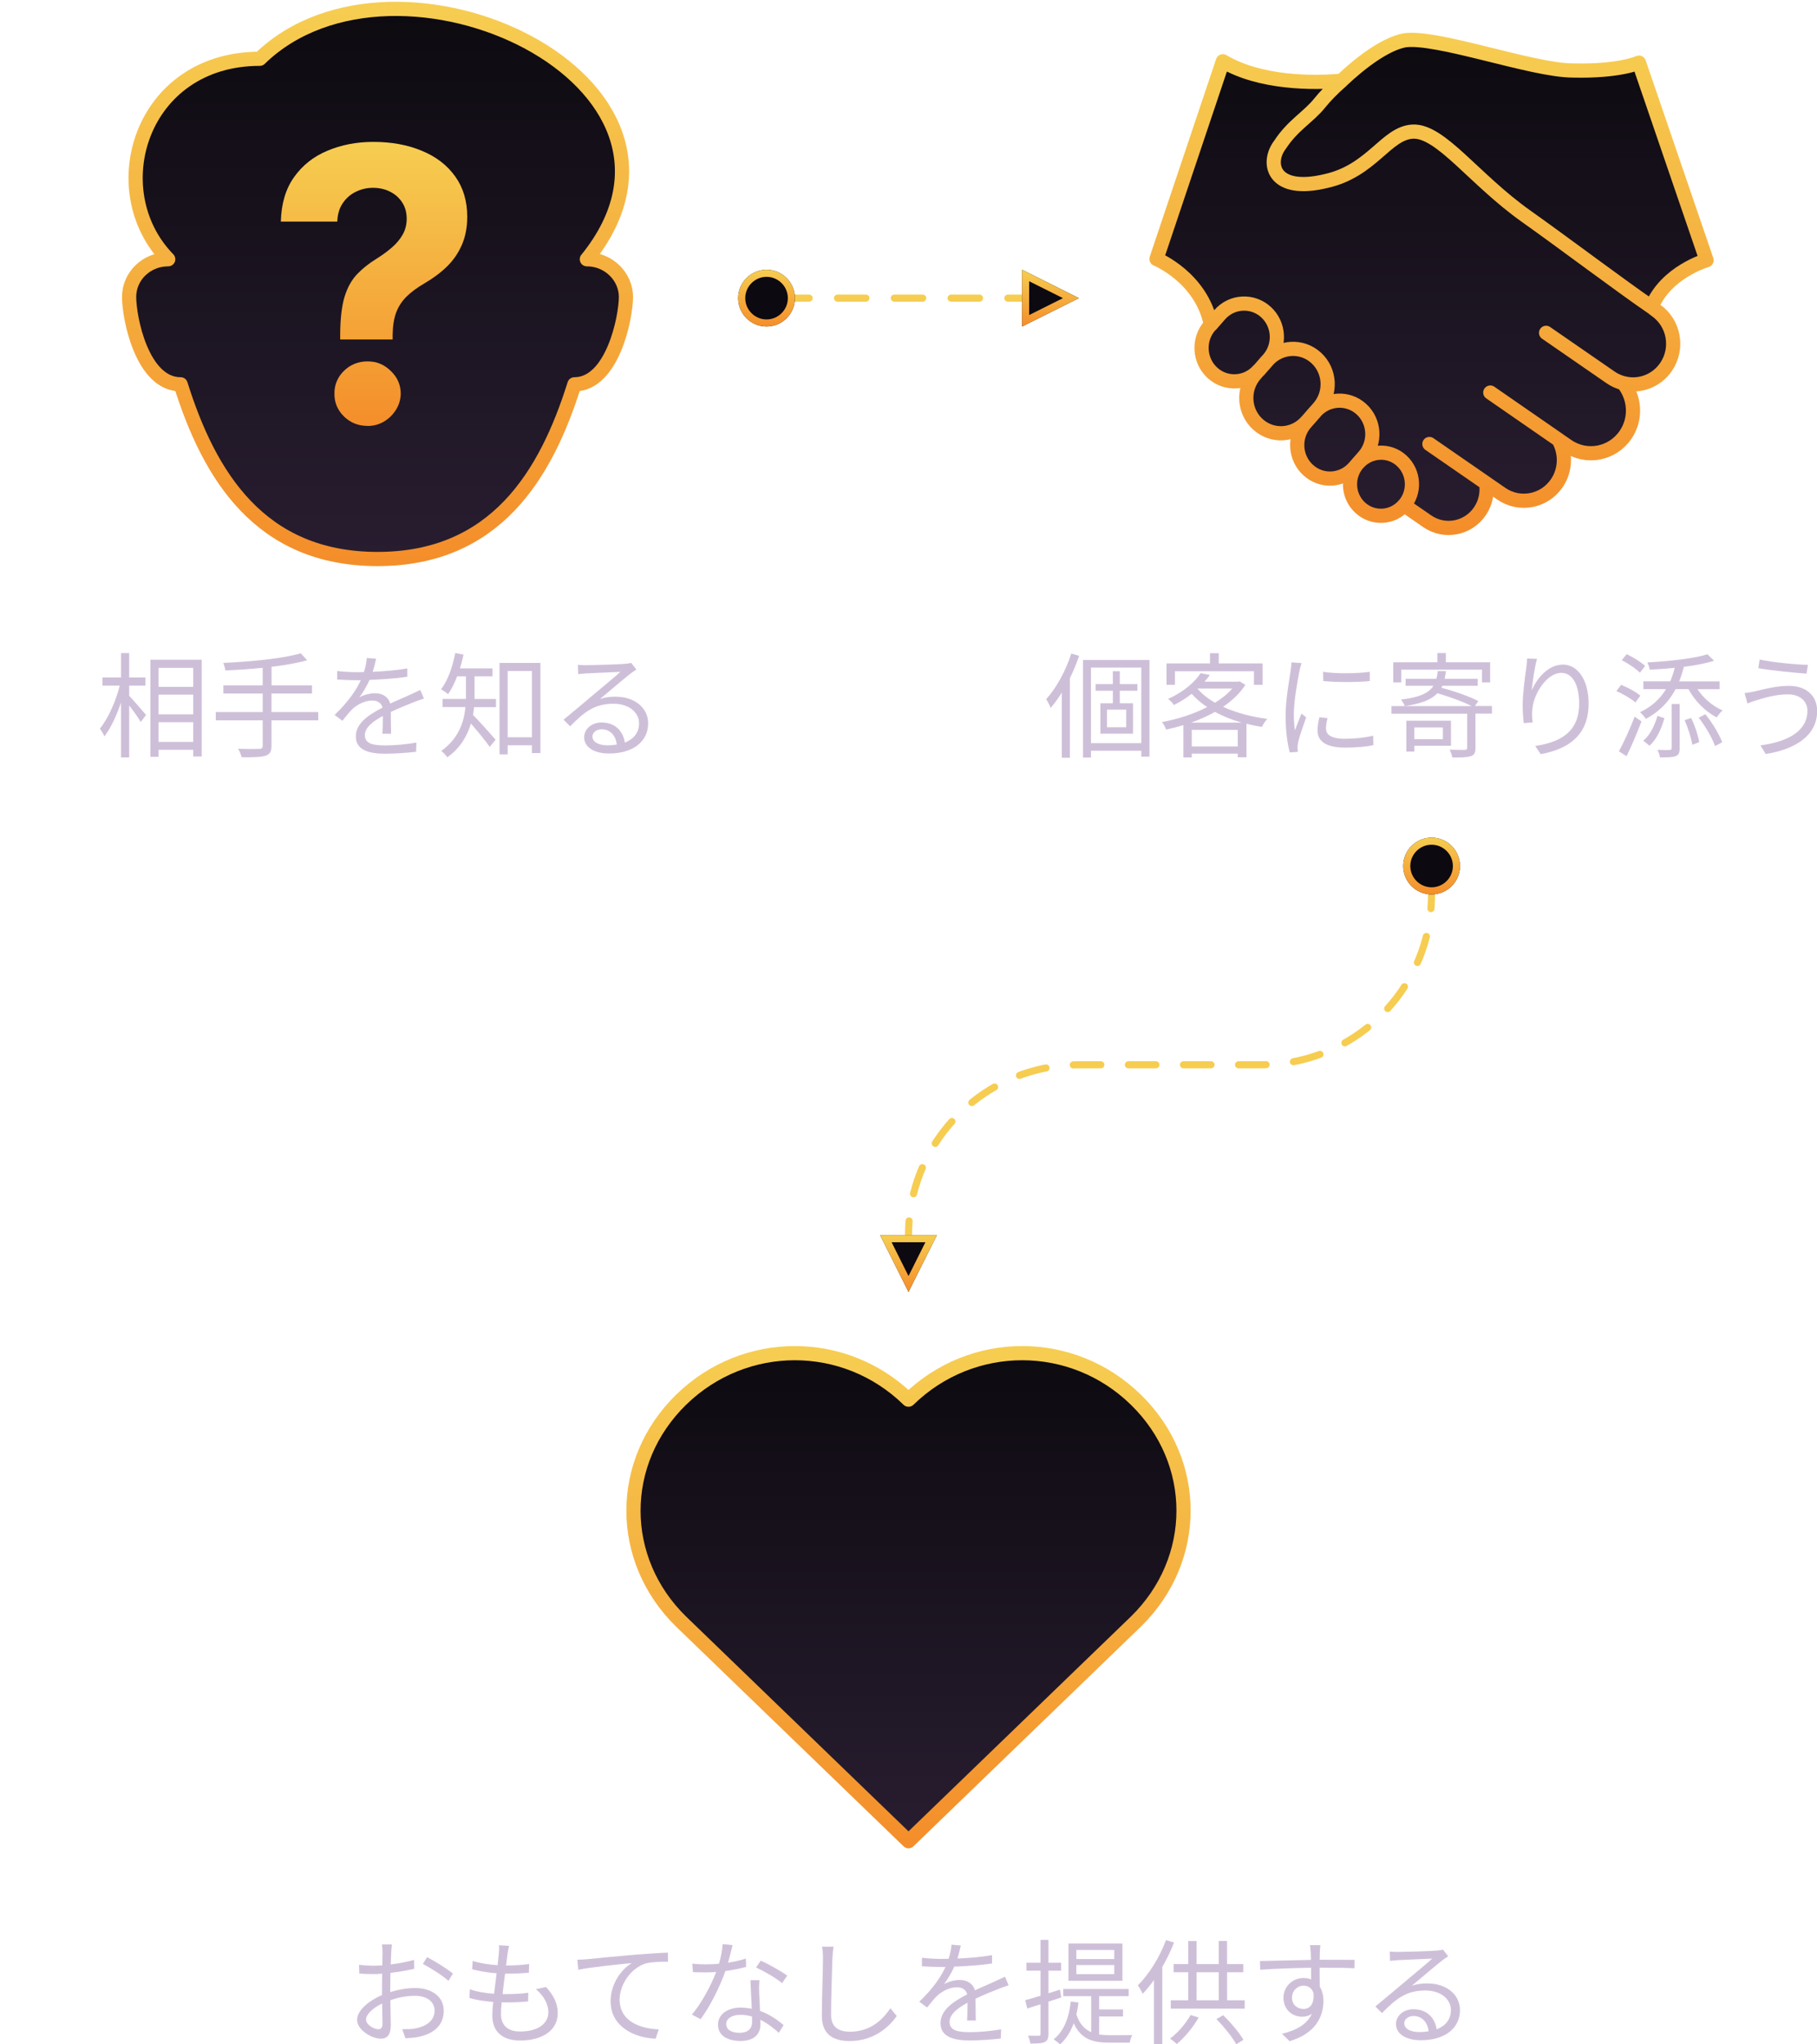 <?xml version="1.0" encoding="UTF-8"?><svg id="a" xmlns="http://www.w3.org/2000/svg" xmlns:xlink="http://www.w3.org/1999/xlink" viewBox="0 0 256 288"><defs><style>.n,.o,.p,.q,.r{fill:none;}.n,.p,.q,.s,.t,.r{stroke-linecap:round;stroke-linejoin:round;}.n,.q,.r{stroke:#f6cd51;}.o,.u,.v,.w,.x,.y,.z,.aa,.ab,.ac{stroke-width:0px;}.p{stroke:url(#k);}.p,.s,.t{stroke-width:2px;}.q{stroke-dasharray:0 0 3.88 3.88;}.s{fill:url(#b);stroke:url(#c);}.t{fill:url(#f);stroke:url(#g);}.r{stroke-dasharray:0 0 4 4;}.u{fill:#0d0910;}.v{fill:#cebfd9;}.w{fill:url(#e);}.x{fill:url(#d);}.y{fill:url(#j);}.z{fill:url(#i);}.aa{fill:url(#h);}.ab{fill:url(#m);}.ac{fill:url(#l);}</style><linearGradient id="b" x1="128" y1="67.38" x2="128" y2="-1.37" gradientTransform="translate(0 258) scale(1 -1)" gradientUnits="userSpaceOnUse"><stop offset="0" stop-color="#0d0a10"/><stop offset="1" stop-color="#281d30"/></linearGradient><linearGradient id="c" x1="128" y1="67.54" x2="128" y2="-1.54" gradientTransform="translate(0 258) scale(1 -1)" gradientUnits="userSpaceOnUse"><stop offset="0" stop-color="#f6cd51"/><stop offset="1" stop-color="#f48e2a"/></linearGradient><linearGradient id="d" x1="108" y1="38" x2="108" y2="46" gradientTransform="matrix(1,0,0,1,0,0)" xlink:href="#c"/><linearGradient id="e" x1="148" y1="38" x2="148" y2="46" gradientTransform="matrix(1,0,0,1,0,0)" xlink:href="#c"/><linearGradient id="f" x1="53.2" y1="256.75" x2="53.2" y2="179.25" xlink:href="#b"/><linearGradient id="g" x1="53.2" y1="256.92" x2="53.2" y2="179.08" xlink:href="#c"/><linearGradient id="h" x1="52.7" y1="238" x2="52.7" y2="198" xlink:href="#c"/><linearGradient id="i" x1="201.7" y1="252.37" x2="201.7" y2="183.62" xlink:href="#b"/><linearGradient id="j" x1="223.28" y1="252.37" x2="223.28" y2="183.62" gradientTransform="translate(0 258) scale(1 -1)" gradientUnits="userSpaceOnUse"><stop offset="0" stop-color="#0d0a10"/><stop offset="1" stop-color="#281d30"/></linearGradient><linearGradient id="k" x1="201.7" y1="252.54" x2="201.7" y2="183.46" xlink:href="#c"/><linearGradient id="l" x1="201.7" y1="118" x2="201.7" y2="126" gradientTransform="matrix(1,0,0,1,0,0)" xlink:href="#c"/><linearGradient id="m" x1="128" y1="174" x2="128" y2="182" gradientTransform="matrix(1,0,0,1,0,0)" xlink:href="#c"/></defs><path class="v" d="m59.58,276.67c1.02.54,2.82,1.65,3.6,2.38l.64-1.02c-.77-.64-2.51-1.73-3.65-2.32l-.59.96Z"/><path class="v" d="m58.48,280.06c-1.04,0-2.3.2-3.5.58,0-.19,0-.38,0-.55,0-.65.01-1.41.03-2.16,1.17-.14,2.41-.35,3.35-.58l-.03-1.25c-.9.27-2.11.5-3.28.64.02-.71.05-1.34.07-1.71.02-.38.05-.82.1-1.1h-1.41c.05.26.08.82.08,1.12s-.01.99-.03,1.82c-.45.03-.87.05-1.24.05-.58,0-1.15-.02-2.03-.13l.03,1.23c.53.05,1.14.08,2.03.08.34,0,.75-.02,1.19-.06-.01.72-.02,1.46-.02,2.1,0,.29,0,.6,0,.91-1.84.79-3.51,2.17-3.51,3.49,0,1.44,2.08,2.66,3.33,2.66.88,0,1.42-.48,1.42-1.95,0-.7-.04-2.11-.06-3.47,1.14-.4,2.27-.62,3.49-.62,1.5,0,2.74.72,2.74,2.08,0,1.49-1.28,2.24-2.67,2.51-.61.13-1.28.11-1.89.11l.45,1.28c.56-.03,1.28-.06,1.98-.22,2.21-.51,3.42-1.74,3.42-3.68s-1.68-3.18-4.03-3.18Zm-5.17,5.81c-.62,0-1.74-.64-1.74-1.36s.96-1.64,2.27-2.26c.02,1.17.05,2.26.05,2.84,0,.53-.21.78-.58.78Z"/><path class="v" d="m75.5,280.22c1.18.99,1.76,2.18,1.76,3.25,0,1.66-1.55,2.72-3.98,2.72-1.82,0-2.7-.94-2.7-2.5,0-.4.04-.96.1-1.62.2,0,.4.02.59.02,1.07,0,2.06-.03,3.14-.14l.02-1.22c-1.12.16-2.22.19-3.33.19-.09,0-.2,0-.29,0,.1-.93.23-1.94.35-2.88.03,0,.07,0,.1,0,1.3,0,2.24-.05,3.26-.14l.03-1.22c-.94.14-2.04.21-3.25.21.09-.66.16-1.24.21-1.65.06-.35.11-.69.21-1.12l-1.42-.08c.03.29.03.58-.02,1.14-.04.46-.1,1.04-.17,1.67-1.19-.08-2.51-.28-3.51-.6l-.08,1.17c1.01.28,2.29.47,3.45.57-.12.95-.25,1.95-.36,2.88-1.13-.08-2.35-.26-3.41-.63l-.06,1.22c.97.3,2.15.47,3.35.56-.08.76-.13,1.42-.13,1.87,0,2.61,1.76,3.57,3.92,3.57,3.17,0,5.3-1.46,5.3-3.84,0-1.36-.54-2.48-1.65-3.7l-1.41.3Z"/><path class="v" d="m105.12,277.09l-.03-1.18c-.81.27-1.66.45-2.51.58.26-.92.48-1.89.64-2.47l-1.41-.14c-.04.86-.25,1.88-.51,2.76-.62.05-1.23.09-1.8.09-.69,0-1.38-.03-1.97-.1l.1,1.2c.59.02,1.28.03,1.87.03.46,0,.93-.02,1.4-.05-.71,1.87-2.09,4.45-3.42,6l1.23.64c1.29-1.73,2.7-4.51,3.49-6.78,1.05-.14,2.06-.35,2.91-.58Z"/><path class="v" d="m89.79,275.34c-2.96.26-5.97.54-7.01.66-.32.03-.83.06-1.44.08l.14,1.41c1.74-.37,5.81-.77,7.54-.94-1.47.86-2.99,2.9-2.99,5.39,0,3.58,3.36,5.15,6.34,5.26l.45-1.31c-2.59-.11-5.52-1.1-5.52-4.22,0-1.89,1.39-4.34,3.68-5.07.82-.22,2.21-.26,3.14-.24l-.02-1.28c-1.07.03-2.56.13-4.3.27Z"/><path class="v" d="m172.88,277.84h2.29v-1.15h-2.29v-3.26h-1.17v3.26h-3.12v-3.25h-1.18v3.25h-2.06v1.15h2.06v3.95h-2.46v1.18h10.42v-1.18h-2.48v-3.95Zm-4.29,0h3.12v3.95h-3.12v-3.95Z"/><path class="v" d="m172.32,283.9l-.94.54c1.07,1.07,2.26,2.56,2.8,3.55l1.01-.64c-.58-.98-1.76-2.4-2.86-3.46Z"/><path class="v" d="m158.14,273.79h-7.6v5.25h7.6v-5.25Zm-1.15,4.32h-5.34v-1.28h5.34v1.28Zm0-2.13h-5.34v-1.28h5.34v1.28Z"/><path class="v" d="m201.14,279.41c-.72,0-1.49.08-2.22.32,1.25-1.02,3.42-2.9,4.21-3.5.3-.24.62-.45.91-.64l-.74-.94c-.18.06-.4.1-.88.14-.85.08-4.64.19-5.49.19-.32,0-.77-.02-1.12-.05l.03,1.31c.35-.05.7-.06,1.07-.1.83-.05,4.03-.18,4.88-.22-.8.72-2.82,2.4-3.71,3.14-.91.78-2.98,2.51-4.3,3.6l.93.93c2.02-2.06,3.46-3.18,6.11-3.18,2.1,0,3.6,1.17,3.6,2.75,0,1.31-.74,2.23-2.01,2.72-.21-1.5-1.27-2.83-3.27-2.83-1.47,0-2.46.99-2.46,2.08,0,1.34,1.33,2.29,3.5,2.29,3.39,0,5.52-1.68,5.52-4.26,0-2.16-1.9-3.74-4.56-3.74Zm-1.15,6.86c-1.26,0-2.14-.46-2.14-1.25,0-.56.56-1.01,1.3-1.01,1.22,0,1.98.89,2.13,2.15-.4.06-.82.11-1.29.11Z"/><path class="v" d="m154.86,286.59v-2.52h3.36v-.99h-3.36v-1.87h4.16v-1.01h-9.22v1.01h3.94v5.07c-.91-.39-1.64-1.13-2.09-2.5.13-.53.23-1.09.3-1.68l-1.09-.13c-.26,2.37-.98,4.18-2.4,5.31.24.18.7.53.9.72.84-.75,1.47-1.75,1.92-2.97,1.04,2.29,2.74,2.73,5.08,2.73h2.82c.03-.3.19-.82.35-1.07-.56.02-2.72.02-3.12.02-.54,0-1.06-.03-1.54-.1Z"/><path class="v" d="m149.52,281.39l-.18-1.1c-.54.17-1.08.35-1.62.51v-3.18h1.78v-1.12h-1.78v-3.22h-1.12v3.22h-1.98v1.12h1.98v3.53c-.81.25-1.56.47-2.16.63l.3,1.17c.56-.18,1.2-.38,1.86-.6v4.14c0,.24-.06.3-.27.3-.19,0-.8,0-1.5-.02.16.34.3.83.35,1.12,1.01,0,1.63-.03,2-.22.4-.19.54-.51.54-1.17v-4.52c.59-.19,1.2-.39,1.79-.59Z"/><path class="v" d="m165.42,273.66l-1.14-.35c-.9,2.43-2.4,4.83-3.97,6.38.22.27.56.91.69,1.18.54-.56,1.07-1.22,1.58-1.94v9.03h1.18v-10.87c.63-1.1,1.2-2.26,1.65-3.43Z"/><path class="v" d="m164.85,287.2c.27.16.74.54.96.75,1.07-.91,2.29-2.34,3.07-3.73l-1.14-.35c-.69,1.23-1.79,2.5-2.9,3.33Z"/><path class="v" d="m119.71,286.21c-1.52,0-2.62-.61-2.62-2.37,0-2.38.13-6.18.19-7.98.03-.53.08-1.09.16-1.62h-1.63c.1.46.14,1.02.14,1.62,0,1.68-.16,5.73-.16,8.1,0,2.62,1.58,3.57,3.89,3.57,3.5,0,5.58-2,6.67-3.52l-.9-1.09c-1.15,1.66-2.82,3.3-5.74,3.3Z"/><path class="v" d="m106.53,277.17c1.06.5,2.8,1.47,3.66,2.21l.72-1.06c-.77-.58-2.58-1.62-3.74-2.11l-.64.96Z"/><path class="v" d="m106.96,280.67c-.02-.58-.02-1.06.03-1.71h-1.26c.04,1.13.13,2.71.19,4.03-.5-.1-1.02-.17-1.58-.17-1.79,0-3.18.93-3.18,2.4,0,1.6,1.42,2.3,3.18,2.3,1.98,0,2.8-1.04,2.8-2.32,0-.18,0-.41-.01-.66,1.04.51,1.92,1.22,2.6,1.84l.67-1.09c-.82-.71-1.94-1.51-3.32-2-.04-.99-.1-2.03-.12-2.63Zm-.99,4.13c0,.86-.45,1.57-1.78,1.57-1.25,0-1.87-.51-1.87-1.25s.8-1.28,1.98-1.28c.58,0,1.13.09,1.65.24,0,.27.01.53.01.72Z"/><path class="v" d="m185.93,276.1c0-.43.01-.81.02-1.06,0-.19.05-.82.08-1.01h-1.47c.03.14.08.59.11,1.02.01.23.02.6.03,1.05-2.39.04-5.4.14-7.18.16l.03,1.23c2.01-.15,4.73-.25,7.17-.28,0,.57.01,1.16.01,1.64-.32-.12-.67-.2-1.07-.2-1.52,0-2.83,1.18-2.83,2.77,0,1.74,1.3,2.69,2.64,2.69.52,0,.98-.14,1.36-.42-.66,1.44-2.11,2.32-4.21,2.82l1.07,1.04c3.71-1.1,4.77-3.5,4.77-5.68,0-.78-.18-1.47-.52-2.01,0-.74-.02-1.73-.02-2.66.07,0,.15,0,.22,0,2.35,0,3.79.03,4.69.08l.02-1.18c-.75-.02-2.74-.02-4.69-.02-.07,0-.16,0-.23,0Zm-2.27,6.91c-.88,0-1.63-.58-1.63-1.58s.78-1.7,1.63-1.7c.62,0,1.15.32,1.4,1.02.14,1.52-.47,2.26-1.4,2.26Z"/><path class="v" d="m142.1,279.65l-.51-1.18c-.45.22-.85.4-1.33.62-.82.39-1.8.78-2.91,1.3-.24-.94-1.08-1.46-2.11-1.46-.7,0-1.62.22-2.24.59.55-.72,1.06-1.61,1.45-2.47,1.74-.06,3.72-.2,5.32-.44v-1.18c-1.51.27-3.24.41-4.88.48.24-.74.37-1.36.48-1.84l-1.31-.11c-.04.58-.18,1.29-.41,1.99-.37,0-.72.01-1.06.01-.74,0-1.84-.05-2.7-.16v1.2c.9.06,1.95.1,2.64.1.21,0,.45,0,.68,0-.6,1.3-1.67,2.96-3.69,4.89l1.1.82c.53-.66.98-1.23,1.44-1.68.74-.66,1.74-1.17,2.77-1.17.71,0,1.28.32,1.44,1-1.86.96-3.76,2.15-3.76,4.06s1.84,2.43,4.11,2.43c1.39,0,3.17-.13,4.38-.27l.05-1.3c-1.41.26-3.14.4-4.38.4-1.65,0-2.88-.19-2.88-1.44,0-1.06,1.04-1.9,2.53-2.71,0,.84-.02,1.89-.07,2.51h1.23c-.01-.8-.04-2.14-.04-3.07,1.21-.57,2.36-1.04,3.26-1.39.43-.16,1.01-.38,1.41-.51Z"/><path class="s" d="m160.03,197.18c8.96,8.74,8.96,22.52,0,31.27l-32.03,30.93-32.03-30.93c-8.96-8.74-8.96-22.52,0-31.27,8.96-8.74,23.08-8.74,32.03,0,8.96-8.74,23.08-8.74,32.03,0Z"/><rect class="o" x="88" y="185" width="80" height="80"/><line class="n" x1="112" y1="42" x2="114" y2="42"/><line class="r" x1="118" y1="42" x2="140" y2="42"/><line class="n" x1="142" y1="42" x2="144" y2="42"/><circle class="u" cx="108" cy="42" r="4"/><path class="x" d="m108,39c1.65,0,3,1.35,3,3s-1.35,3-3,3-3-1.35-3-3,1.35-3,3-3m0-1c-2.21,0-4,1.79-4,4s1.79,4,4,4,4-1.79,4-4-1.79-4-4-4h0Z"/><polygon class="u" points="152 42 144 38 144 46 152 42"/><path class="w" d="m145,39.62l4.76,2.38-4.76,2.38v-4.76m-1-1.62v8l8-4-8-4h0Z"/><path class="v" d="m18.2,96.59h2.29v-1.15h-2.29v-3.44h-1.15v3.44h-2.61v1.15h2.43c-.55,2.22-1.68,4.71-2.8,6.06.21.27.51.75.64,1.09.86-1.1,1.7-2.9,2.34-4.76v7.72h1.15v-7.32c.61.79,1.33,1.79,1.63,2.33l.75-.99c-.36-.42-1.82-2.12-2.38-2.7v-1.43Z"/><path class="v" d="m21.19,106.62h1.15v-.99h4.88v.94h1.2v-13.63h-7.23v13.68Zm1.15-2.1v-2.78h4.88v2.78h-4.88Zm4.88-3.89h-4.88v-2.77h4.88v2.77Zm0-6.54v2.67h-4.88v-2.67h4.88Z"/><path class="v" d="m59.72,98.38l-.51-1.18c-.45.22-.85.4-1.33.62-.82.39-1.8.78-2.91,1.3-.24-.94-1.08-1.46-2.11-1.46-.7,0-1.62.22-2.24.59.55-.72,1.06-1.61,1.45-2.47,1.74-.06,3.72-.2,5.32-.44v-1.18c-1.51.27-3.24.41-4.88.48.24-.74.37-1.36.48-1.84l-1.31-.11c-.04.58-.18,1.29-.41,1.99-.37,0-.72.01-1.06.01-.74,0-1.84-.05-2.7-.16v1.2c.9.06,1.95.1,2.64.1.21,0,.45,0,.68,0-.6,1.3-1.67,2.96-3.69,4.89l1.1.82c.53-.66.98-1.23,1.44-1.68.74-.66,1.74-1.17,2.77-1.17.71,0,1.28.32,1.44,1-1.86.96-3.76,2.15-3.76,4.06s1.84,2.43,4.11,2.43c1.39,0,3.17-.13,4.38-.27l.05-1.3c-1.41.26-3.14.4-4.38.4-1.65,0-2.88-.19-2.88-1.44,0-1.06,1.04-1.9,2.53-2.71,0,.84-.02,1.89-.07,2.51h1.23c-.01-.8-.04-2.14-.04-3.07,1.21-.57,2.36-1.04,3.26-1.39.43-.16,1.01-.38,1.41-.51Z"/><path class="v" d="m86.76,98.14c-.72,0-1.49.08-2.22.32,1.25-1.02,3.42-2.9,4.21-3.5.3-.24.62-.45.91-.64l-.74-.94c-.18.06-.4.1-.88.14-.85.08-4.64.19-5.49.19-.32,0-.77-.02-1.12-.05l.03,1.31c.35-.05.7-.06,1.07-.1.83-.05,4.03-.18,4.88-.22-.8.72-2.82,2.4-3.71,3.14-.91.78-2.98,2.51-4.3,3.6l.93.93c2.02-2.06,3.46-3.18,6.11-3.18,2.1,0,3.6,1.17,3.6,2.75,0,1.31-.74,2.23-2.01,2.72-.21-1.5-1.27-2.83-3.27-2.83-1.47,0-2.46.99-2.46,2.08,0,1.34,1.33,2.29,3.5,2.29,3.39,0,5.52-1.68,5.52-4.26,0-2.16-1.9-3.74-4.56-3.74Zm-1.15,6.86c-1.26,0-2.14-.46-2.14-1.25,0-.56.56-1.01,1.3-1.01,1.22,0,1.98.89,2.13,2.15-.4.06-.82.11-1.29.11Z"/><path class="v" d="m70.38,106.27h1.15v-1.28h3.41v1.1h1.2v-12.7h-5.76v12.88Zm4.56-11.74v9.33h-3.41v-9.33h3.41Z"/><path class="v" d="m38.26,97.7h5.7v-1.15h-5.7v-2.61c1.89-.23,3.65-.53,5.01-.93l-.9-.98c-2.43.75-7.1,1.18-10.91,1.36.11.27.26.75.29,1.06,1.67-.07,3.49-.19,5.26-.37v2.47h-5.54v1.15h5.54v2.61h-6.61v1.17h6.61v3.57c0,.34-.13.45-.5.45-.35.02-1.63.03-2.96-.02.19.32.42.86.5,1.2,1.7.02,2.74-.02,3.34-.21.61-.19.86-.56.86-1.41v-3.58h6.59v-1.17h-6.59v-2.61Z"/><path class="v" d="m66.86,97.92v-2.64h2.53v-1.12h-4.59c.2-.63.37-1.28.51-1.94l-1.17-.22c-.38,1.95-1.04,3.87-2,5.1.27.16.78.5.99.69.48-.69.91-1.55,1.28-2.51h1.24v2.62c0,.18,0,.37,0,.56h-3.3v1.15h3.23c-.21,2.12-.97,4.44-3.41,6.18.26.18.69.64.85.9,1.84-1.31,2.82-3.03,3.33-4.76.87,1,2.12,2.52,2.65,3.29l.82-1.01c-.48-.57-2.42-2.76-3.18-3.49.07-.37.12-.74.15-1.1h3.09v-1.15h-3.02c0-.18,0-.37,0-.54Z"/><path class="t" d="m82.69,36.52C102.91,11.47,55.85-10.46,36.6,8.28c-16.79,0-22.36,18.55-12.9,28.24-3.05,0-5.51,2.37-5.51,5.31s1.81,12.31,7.26,12.31c4.02,12.81,11.15,24.61,27.74,24.61s23.72-11.81,27.74-24.61c5.38,0,7.26-9.43,7.26-12.31s-2.46-5.31-5.51-5.31Z"/><path class="aa" d="m47.93,47.82v-.65c.01-2.22.21-3.99.6-5.31.4-1.32.99-2.39,1.75-3.2.77-.81,1.69-1.55,2.77-2.21.81-.51,1.53-1.03,2.16-1.58.64-.55,1.14-1.15,1.52-1.81.38-.67.57-1.42.57-2.25,0-.88-.21-1.64-.64-2.3-.43-.66-1.01-1.17-1.73-1.52-.71-.36-1.51-.53-2.38-.53s-1.64.18-2.4.55c-.75.36-1.37.89-1.85,1.6-.48.7-.74,1.57-.78,2.61h-7.95c.06-2.54.69-4.63,1.87-6.28,1.18-1.66,2.75-2.9,4.7-3.71,1.95-.82,4.1-1.24,6.45-1.24,2.59,0,4.87.42,6.86,1.26,1.99.82,3.55,2.02,4.68,3.6,1.13,1.57,1.7,3.47,1.7,5.69,0,1.48-.25,2.8-.76,3.96-.49,1.14-1.19,2.16-2.09,3.04-.9.88-1.96,1.67-3.18,2.38-1.03.6-1.87,1.22-2.53,1.87-.65.65-1.14,1.4-1.46,2.25-.31.85-.47,1.9-.49,3.14v.65h-7.39Zm3.86,12.18c-1.3,0-2.41-.44-3.33-1.33-.91-.9-1.36-1.98-1.34-3.23-.01-1.24.44-2.31,1.34-3.2.92-.89,2.03-1.33,3.33-1.33s2.32.44,3.25,1.33c.94.89,1.41,1.95,1.42,3.2-.01.84-.24,1.6-.68,2.3-.43.69-.99,1.24-1.7,1.66-.7.41-1.47.61-2.3.61Z"/><rect class="o" x="12.7" width="80" height="80"/><path class="v" d="m152.59,106.72h1.12v-.96h7.09v.83h1.15v-13.62h-9.36v13.74Zm8.21-12.67v10.64h-7.09v-10.64h7.09Z"/><path class="v" d="m231.79,93.81c-.58-.54-1.7-1.23-2.61-1.65l-.69.85c.93.46,2.03,1.22,2.56,1.76l.74-.96Z"/><path class="v" d="m254.72,93.66c-1.55-.02-5.02-.35-6.8-.75l-.19,1.22c1.81.32,5.02.64,6.8.77l.19-1.23Z"/><path class="v" d="m156.8,99.07h-1.76v4.29h4.59v-4.29h-1.86v-1.76h2.48v-.94h-2.48v-1.81h-.98v1.81h-2.43v.94h2.43v1.76Zm1.87,3.38h-2.7v-2.48h2.7v2.48Z"/><polygon class="v" points="197.42 94.34 208.8 94.34 208.8 96.13 209.95 96.13 209.95 93.3 203.71 93.3 203.71 92 202.51 92 202.51 93.3 196.3 93.3 196.3 96.13 197.42 96.13 197.42 94.34"/><path class="v" d="m150.93,92.08c-.78,2.43-2.1,4.85-3.54,6.42.21.29.54.94.64,1.23.54-.62,1.07-1.36,1.57-2.16v9.18h1.14v-11.22c.5-1.01.94-2.07,1.3-3.14l-1.1-.32Z"/><polygon class="v" points="165.54 94.56 176.67 94.56 176.67 96.48 177.89 96.48 177.89 93.46 171.71 93.46 171.71 92.02 170.48 92.02 170.48 93.46 164.35 93.46 164.35 96.48 165.54 96.48 165.54 94.56"/><path class="v" d="m192.99,95.94v-1.3c-1.58.24-4.83.3-6.58,0l.02,1.3c1.74.19,4.85.19,6.56,0Z"/><path class="v" d="m231.1,98c-.58-.51-1.74-1.15-2.7-1.52l-.67.88c.96.4,2.11,1.09,2.69,1.6l.69-.96Z"/><path class="v" d="m239.33,101.1c.94,1.2,1.92,2.88,2.3,4l1.02-.54c-.42-1.1-1.39-2.74-2.38-3.94l-.94.48Z"/><path class="v" d="m233.52,100.85c-.35,1.26-1.01,2.69-2,3.5l.88.7c1.09-.96,1.71-2.51,2.1-3.87l-.98-.34Z"/><path class="v" d="m235.52,105.39c0,.19-.06.24-.27.26s-.91.02-1.71-.02c.14.34.3.77.34,1.07,1.09,0,1.79,0,2.21-.18.45-.18.56-.51.56-1.12v-6.22h-1.12v6.21Z"/><path class="v" d="m237.34,101.46c.5,1.09.94,2.51,1.09,3.46l.98-.37c-.16-.93-.61-2.34-1.15-3.41l-.91.32Z"/><path class="v" d="m239.14,97.09h3.13v-1.1h-5.69c.26-.64.48-1.31.66-2.05,1.59-.2,3.1-.48,4.26-.86l-.94-.91c-1.89.61-5.46.99-8.46,1.15.14.29.29.74.34,1.02,1.12-.05,2.32-.14,3.51-.26-.17.68-.37,1.32-.63,1.9h-3.78v1.1h3.19c-.87,1.42-2.07,2.5-3.66,3.25.24.21.66.69.82.94,1.83-.97,3.21-2.35,4.19-4.19h1.81c.89,1.66,2.39,3.19,3.99,3.98.18-.3.54-.75.82-.98-1.38-.58-2.72-1.73-3.55-3.01Z"/><path class="v" d="m252.05,96.62c-1.86,0-3.66.51-4.78.77-.5.1-1.02.21-1.47.24l.4,1.47c.38-.16.86-.34,1.36-.48.93-.27,2.51-.8,4.35-.8,1.65,0,2.74.94,2.74,2.3,0,2.86-2.74,4.38-6.62,4.88l.74,1.22c4.14-.64,7.25-2.58,7.25-6.05,0-2.29-1.68-3.55-3.95-3.55Z"/><path class="v" d="m220.16,93.63c-2.03,0-3.7,2-4.35,3.65.1-1.12.4-3.28.74-4.46l-1.39-.05c-.03.45-.06.9-.13,1.38-.19,1.31-.5,3.66-.5,5.18,0,1.04.08,1.94.16,2.54l1.25-.1c-.11-.8-.11-1.36-.03-1.97.19-2.1,2.05-5.01,4.05-5.01,1.68,0,2.53,1.82,2.53,4.35,0,4.02-2.7,5.42-6.19,5.95l.77,1.15c3.95-.72,6.75-2.69,6.75-7.12,0-3.36-1.54-5.5-3.65-5.5Z"/><path class="v" d="m189.52,104.08c-2.19,0-2.7-.72-2.7-1.46,0-.43.08-.88.22-1.46l-1.15-.11c-.18.77-.26,1.34-.26,1.87,0,1.5,1.2,2.4,3.87,2.4,1.66,0,3.01-.13,4-.34l-.03-1.34c-1.28.3-2.53.43-3.95.43Z"/><path class="v" d="m204.43,105.07v-3.54h-6.29v4.35h1.12v-.82h5.17Zm-1.14-2.59v1.65h-4.03v-1.65h4.03Z"/><path class="v" d="m182.43,102.85c-.1-.78-.14-1.46-.14-2.22,0-1.81.5-4.66.8-6.14.06-.29.19-.8.29-1.07l-1.42-.11c-.02.35-.06.75-.11,1.12-.19,1.33-.72,4.06-.72,6.42,0,2.18.27,4.02.59,5.15l1.14-.08c-.02-.18-.03-.4-.05-.56,0-.19.03-.5.08-.72.14-.77.74-2.45,1.14-3.58l-.67-.53c-.27.66-.64,1.62-.91,2.34Z"/><path class="v" d="m208.3,98.78c-1.2-.65-3.42-1.43-5.22-1.89.05-.09.09-.19.13-.28h4.99v-.98h-4.67c.08-.34.14-.7.19-1.09h-1.15c-.04.4-.11.76-.2,1.09h-4.33v.98h3.92c-.66,1.04-1.95,1.62-4.57,1.95.19.22.45.66.54.91,2.35-.35,3.75-.91,4.59-1.81,1.67.48,3.62,1.2,4.83,1.81h-11.31v1.07h10.67v4.8c0,.22-.08.27-.34.3-.26,0-1.14,0-2.13-.03.16.34.34.78.38,1.1,1.26,0,2.1,0,2.59-.18.53-.18.67-.5.67-1.17v-4.83h2.32v-1.07h-2.4l.48-.69Z"/><path class="v" d="m228.08,105.84l1.09.69c.7-1.42,1.49-3.3,2.1-4.9l-.96-.67c-.66,1.73-1.57,3.7-2.22,4.88Z"/><path class="v" d="m175.46,96.48l-.8-.5-.22.05h-4.73c.27-.31.52-.63.75-.94l-1.3-.26c-.82,1.25-2.37,2.64-4.59,3.63.27.18.64.58.82.86.96-.47,1.78-1.01,2.51-1.58.62.7,1.35,1.32,2.18,1.87-1.94,1-4.22,1.72-6.37,2.11.22.27.48.75.59,1.06.8-.17,1.62-.38,2.43-.63v4.55h1.18v-.53h6.48v.51h1.23v-4.72c.71.18,1.42.33,2.16.45.18-.35.5-.86.77-1.14-2.28-.29-4.43-.87-6.23-1.7,1.28-.87,2.38-1.9,3.15-3.1Zm-6.72.55s.03-.02.04-.03h4.84c-.65.74-1.48,1.41-2.44,2-.98-.57-1.81-1.22-2.45-1.97Zm-.83,8.13v-2.34h6.48v2.34h-6.48Zm7.04-3.36h-7.13c1.17-.42,2.31-.92,3.36-1.51,1.15.62,2.41,1.13,3.77,1.51Z"/><path class="z" d="m232.71,43.25l.56.44c2.58,1.78,3.24,5.34,1.49,7.96-1.37,2.04-3.82,2.91-6.05,2.33,1.65,2.01,1.88,4.97.35,7.24-1.84,2.75-5.53,3.46-8.23,1.59l-1.23-.85c1.04,1.84,1.03,4.21-.23,6.08-1.75,2.62-5.27,3.29-7.84,1.51l-2.13-1.47c.2,1.32-.07,2.72-.86,3.91-1.67,2.49-5,3.13-7.45,1.44l-3.27-2.26c-1.61,1.83-4.35,1.99-6.15.36-1.8-1.64-1.95-4.45-.34-6.28l-.51.59c-1.7,1.94-4.61,2.11-6.51.37-1.9-1.73-2.07-4.71-.37-6.65l.17-.19c-1.79,2.05-4.87,2.22-6.88.39-2.01-1.83-2.18-4.97-.39-7.02l.51-.59c-1.7,1.94-4.61,2.11-6.51.37-1.9-1.73-2.07-4.71-.37-6.65l.13-.16c-1.3-6.61-7.65-9.24-7.65-9.24l9.35-27.85c5.22,3.11,12.76,3.11,16.72,2.74,2.71-2.57,6.11-5.13,8.82-5.68,4.5-.72,17.98,4.22,23.73,4.24,6.65.17,9.35-1.11,9.35-1.11l9.53,27.84s-5.76,1.66-7.73,6.59Z"/><path class="y" d="m228.71,53.98c-.62-.16-1.23-.43-1.79-.82l-9.08-6.27"/><path class="p" d="m232.71,43.25l.56.44c2.58,1.78,3.24,5.34,1.49,7.96-1.37,2.04-3.82,2.91-6.05,2.33m4-10.73c1.97-4.92,7.73-6.59,7.73-6.59l-9.53-27.84s-2.7,1.28-9.35,1.11c-5.75-.02-19.23-4.96-23.73-4.24-2.71.55-6.11,3.11-8.82,5.68-3.96.37-11.51.37-16.72-2.74l-9.35,27.85s6.35,2.63,7.65,9.24l-.13.16c-1.7,1.94-1.53,4.92.37,6.65,1.9,1.73,4.82,1.56,6.51-.37l-.51.59c-1.79,2.05-1.62,5.19.39,7.02,2.01,1.83,5.09,1.66,6.88-.39m48.61-16.12c-4.14-2.82-12.36-9.02-17.71-12.81-7.34-5.21-12-12.06-15.93-11.91-3.77.17-5.75,5.51-12.23,6.96-7.56,1.83-8.46-2.57-6.48-5.13,1.79-2.74,3.96-3.85,5.58-5.86.73-.91,1.79-2.02,3.05-3.11m39.71,42.58c1.65,2.01,1.88,4.97.35,7.24-1.84,2.75-5.53,3.46-8.23,1.59l-1.23-.85c1.04,1.84,1.03,4.21-.23,6.08-1.75,2.62-5.27,3.29-7.84,1.51l-2.13-1.47c.2,1.32-.07,2.72-.86,3.91-1.67,2.49-5,3.13-7.45,1.44l-3.27-2.26m30.89-17.19c-.62-.16-1.23-.43-1.79-.82l-9.08-6.27m-20.02,24.29c-1.61,1.83-4.35,1.99-6.15.36-1.8-1.64-1.95-4.45-.34-6.28m6.5,5.92c1.61-1.83,1.45-4.64-.34-6.28-1.79-1.64-4.55-1.47-6.15.36m0,0l-.51.59c-1.7,1.94-4.61,2.11-6.51.37-1.9-1.73-2.07-4.71-.37-6.65l.17-.19m7.22,5.88l.85-.97c1.7-1.94,1.53-4.92-.37-6.65-1.9-1.73-4.82-1.56-6.51.37l-1.19,1.37m0,0l1.71-1.95c1.79-2.05,1.62-5.19-.39-7.02-2.01-1.83-5.08-1.65-6.88.39l-1.19,1.37,1.37-1.56c1.7-1.94,1.53-4.92-.37-6.65-1.9-1.73-4.82-1.56-6.51.37l-1.23,1.41m30.77,16.81l8.02,5.54m.56-12.79l9.64,6.67"/><rect class="o" x="161.7" y="0" width="80" height="80"/><path class="n" d="m128,174c0-.67.03-1.34.08-2"/><path class="q" d="m128.71,168.17c2.6-10.44,12.04-18.17,23.29-18.17h25.7c11.92,0,21.81-8.69,23.68-20.07"/><path class="n" d="m201.61,128c.05-.66.08-1.33.08-2"/><circle class="u" cx="201.7" cy="122" r="4"/><path class="ac" d="m201.7,119c1.65,0,3,1.35,3,3s-1.35,3-3,3-3-1.35-3-3,1.35-3,3-3m0-1c-2.21,0-4,1.79-4,4s1.79,4,4,4,4-1.79,4-4-1.79-4-4-4h0Z"/><polygon class="u" points="128 182 132 174 124 174 128 182"/><path class="ab" d="m130.38,175l-2.38,4.76-2.38-4.76h4.76m1.62-1h0,0Zm0,0h-8l4,8,4-8h0Z"/><rect class="o" width="256" height="288"/></svg>